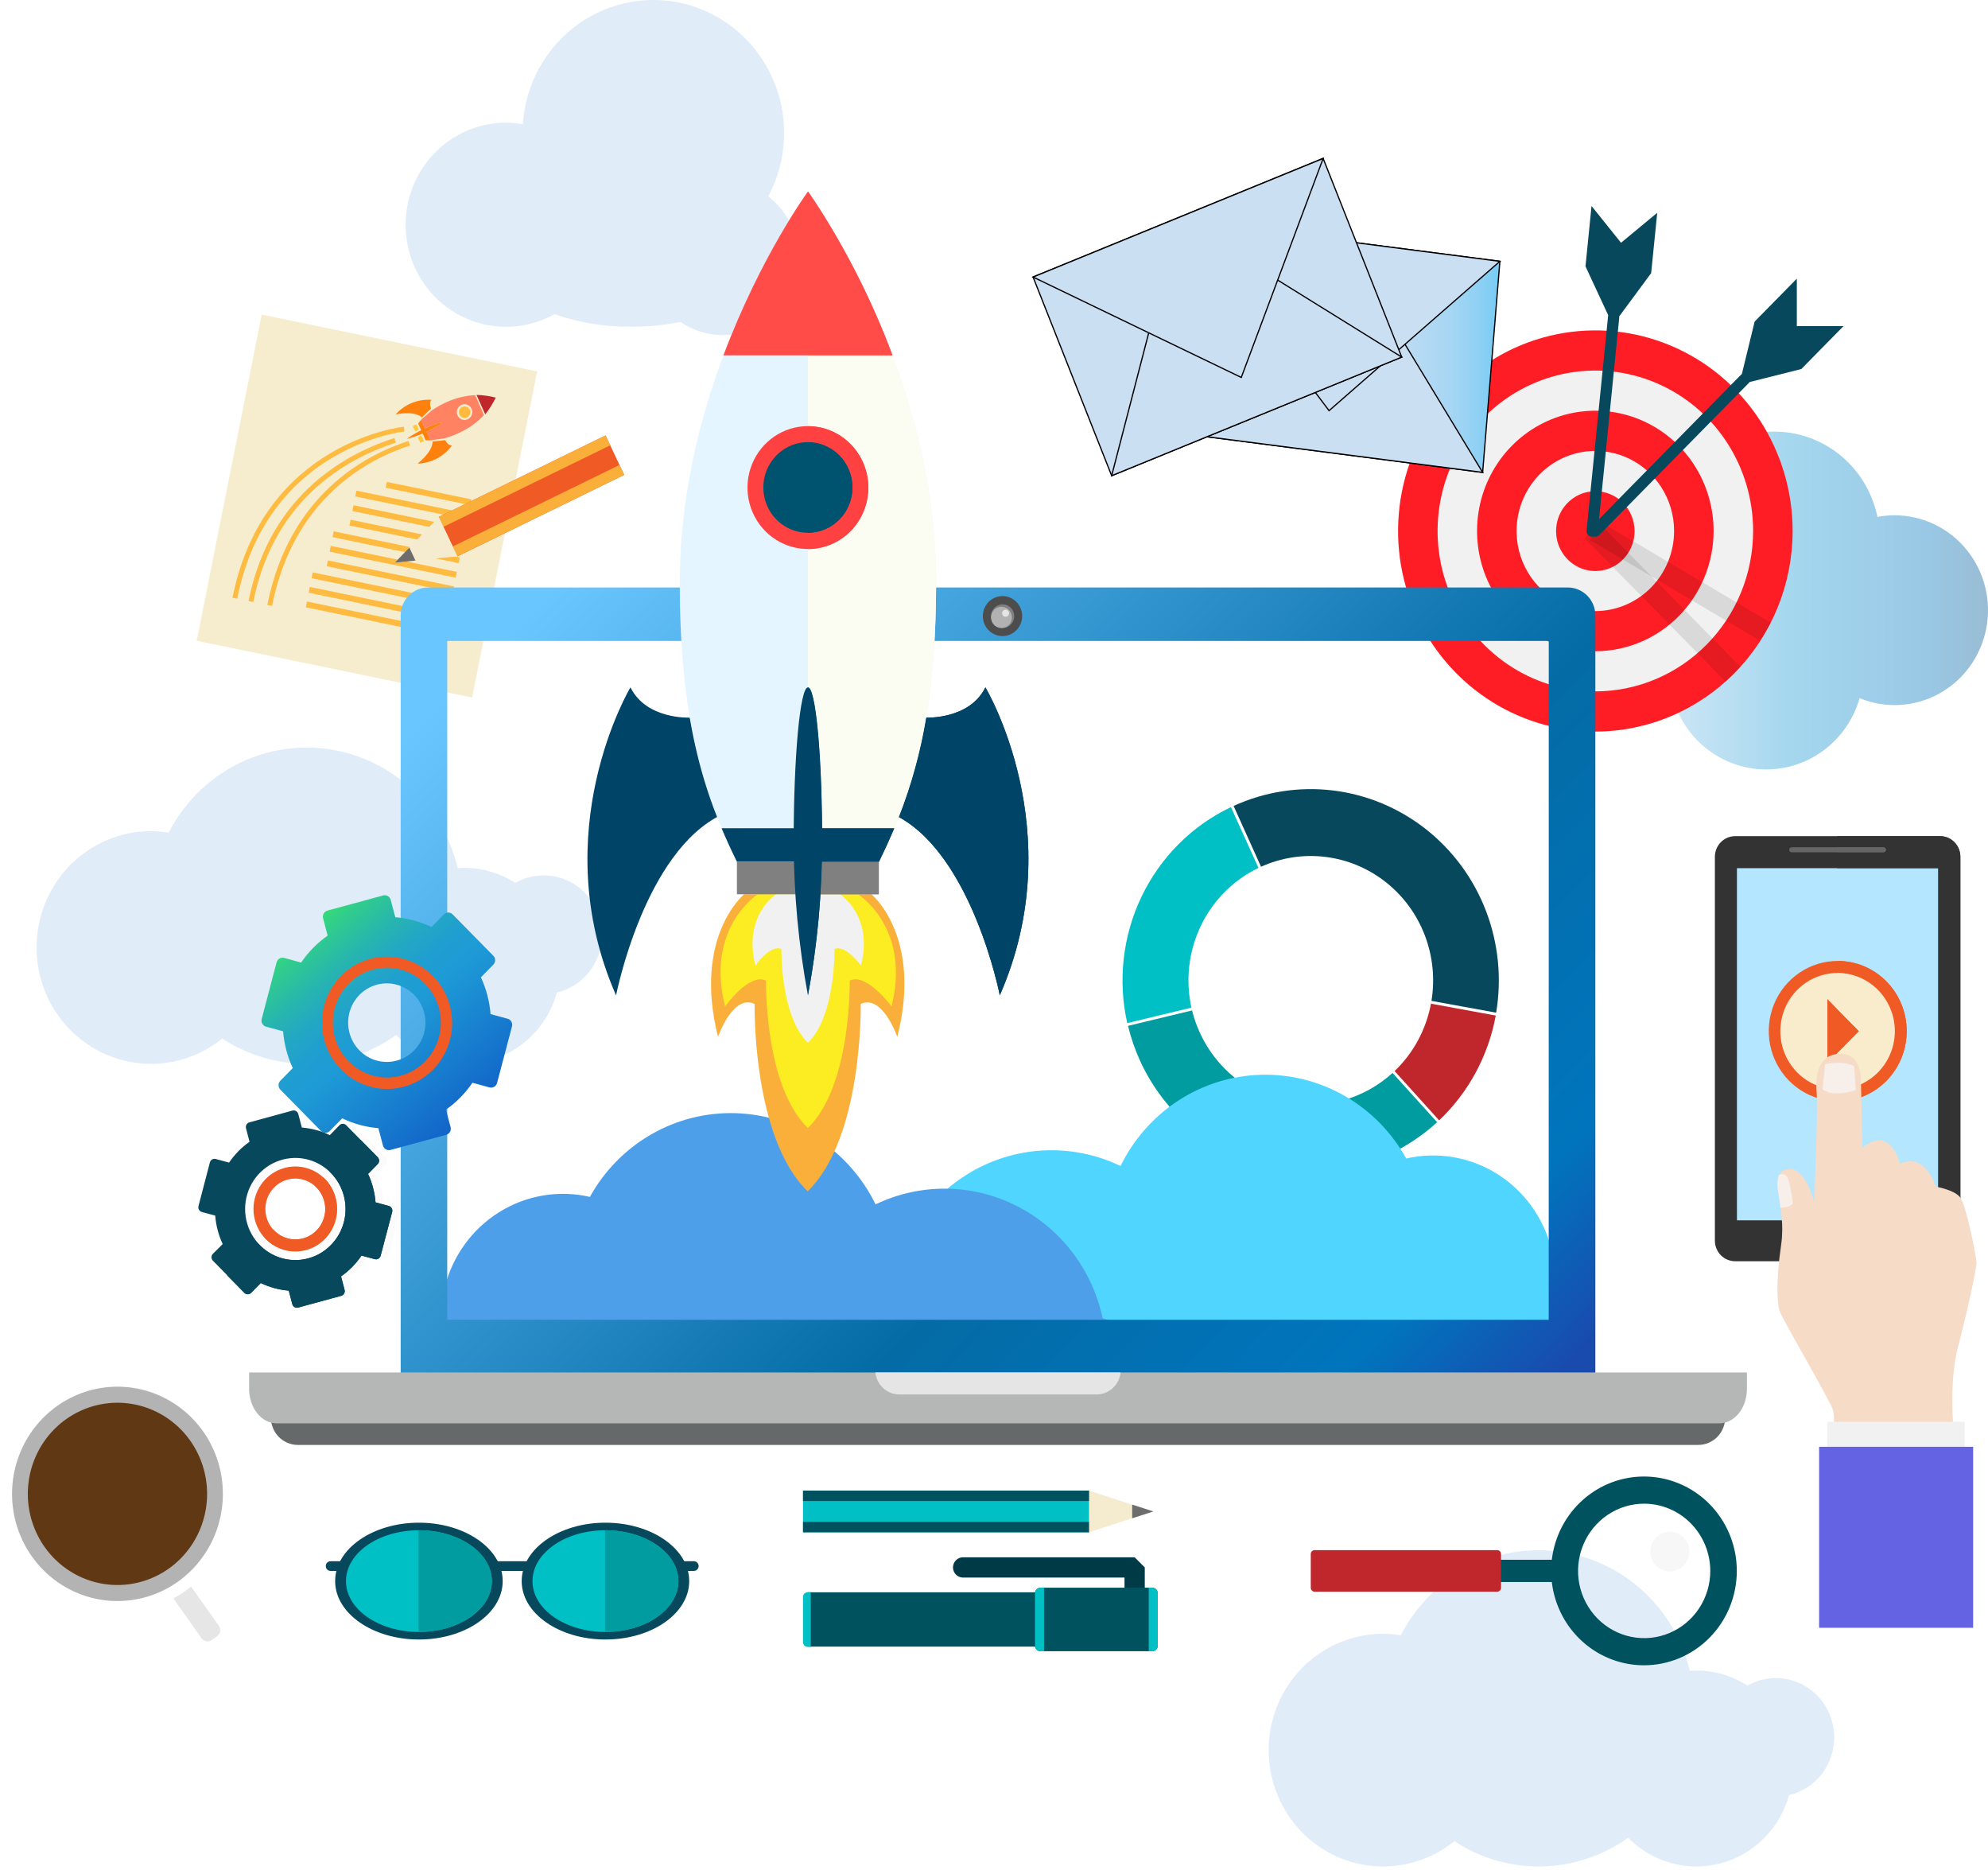 <svg width="404" height="380" viewBox="0 0 404 380" fill="none" xmlns="http://www.w3.org/2000/svg">
<path opacity="0.4" d="M385.032 104.683C383.856 104.688 382.684 104.801 381.529 105.023C380.478 99.88 377.632 95.296 373.517 92.119C369.401 88.942 364.294 87.385 359.138 87.736C353.982 88.088 349.125 90.323 345.463 94.03C341.802 97.737 339.583 102.665 339.216 107.905C336.347 105.969 333.013 104.864 329.573 104.708C326.132 104.552 322.715 105.351 319.688 107.019C316.66 108.687 314.136 111.162 312.387 114.177C310.637 117.192 309.728 120.635 309.757 124.135C309.786 127.636 310.752 131.063 312.551 134.048C314.35 137.033 316.914 139.463 319.969 141.08C323.024 142.696 326.454 143.436 329.891 143.221C333.328 143.007 336.643 141.845 339.48 139.861C340.284 144.312 342.543 148.357 345.89 151.341C349.238 154.324 353.478 156.072 357.924 156.301C362.37 156.53 366.762 155.226 370.389 152.602C374.016 149.977 376.665 146.184 377.907 141.839C380.5 142.908 383.294 143.38 386.088 143.222C388.882 143.064 391.608 142.28 394.068 140.925C396.529 139.57 398.664 137.678 400.321 135.385C401.977 133.092 403.114 130.455 403.65 127.663C404.185 124.871 404.106 121.993 403.418 119.235C402.731 116.478 401.451 113.909 399.671 111.713C397.892 109.518 395.656 107.75 393.125 106.537C390.594 105.323 387.83 104.694 385.032 104.694V104.683Z" fill="url(#paint0_linear)"/>
<path opacity="0.6" d="M122.357 189.907C122.357 187.806 121.817 185.742 120.791 183.919C119.765 182.096 118.288 180.578 116.507 179.514C114.725 178.45 112.701 177.877 110.635 177.853C108.569 177.829 106.533 178.355 104.728 179.377C101.617 177.384 98.014 176.326 94.337 176.326C93.895 176.326 93.464 176.364 93.027 176.391C91.501 170.043 88.108 164.319 83.3 159.982C78.491 155.645 72.497 152.901 66.115 152.116C59.733 151.331 53.267 152.542 47.58 155.588C41.893 158.635 37.254 163.371 34.283 169.165C33.103 168.971 31.91 168.869 30.715 168.858C27 168.853 23.338 169.753 20.036 171.482C16.733 173.212 13.886 175.72 11.733 178.797C9.581 181.874 8.184 185.431 7.661 189.17C7.138 192.908 7.504 196.72 8.728 200.285C9.951 203.851 11.997 207.066 14.695 209.663C17.392 212.259 20.662 214.161 24.231 215.209C27.8 216.257 31.564 216.421 35.208 215.686C38.852 214.952 42.269 213.341 45.175 210.988C50.46 214.461 56.645 216.25 62.938 216.126C69.23 216.002 75.343 213.971 80.492 210.292C82.904 212.75 85.907 214.523 89.202 215.435C92.497 216.347 95.97 216.367 99.275 215.492C102.58 214.618 105.602 212.879 108.041 210.449C110.48 208.019 112.251 204.983 113.178 201.642C115.787 201.027 118.114 199.532 119.781 197.401C121.447 195.271 122.355 192.629 122.357 189.907V189.907Z" fill="url(#paint1_linear)"/>
<path opacity="0.6" d="M372.744 352.98C372.744 350.879 372.205 348.814 371.178 346.99C370.152 345.166 368.674 343.647 366.892 342.583C365.11 341.518 363.085 340.946 361.018 340.923C358.951 340.9 356.914 341.426 355.109 342.45C351.998 340.457 348.396 339.399 344.719 339.398C344.277 339.398 343.845 339.437 343.409 339.464C341.883 333.116 338.489 327.392 333.681 323.055C328.873 318.718 322.878 315.974 316.496 315.189C310.114 314.404 303.649 315.615 297.962 318.661C292.274 321.707 287.636 326.443 284.664 332.238C283.484 332.044 282.292 331.942 281.096 331.931C277.382 331.926 273.72 332.826 270.417 334.555C267.115 336.285 264.268 338.793 262.115 341.87C259.962 344.947 258.566 348.504 258.043 352.243C257.52 355.981 257.885 359.793 259.109 363.358C260.333 366.924 262.379 370.139 265.076 372.736C267.774 375.332 271.044 377.234 274.612 378.282C278.181 379.33 281.945 379.494 285.589 378.759C289.233 378.025 292.651 376.414 295.556 374.061C300.843 377.534 307.029 379.323 313.322 379.199C319.615 379.075 325.728 377.044 330.879 373.365C333.291 375.823 336.294 377.596 339.589 378.508C342.884 379.42 346.357 379.44 349.662 378.565C352.967 377.691 355.989 375.952 358.428 373.522C360.867 371.092 362.638 368.056 363.565 364.715C366.174 364.1 368.501 362.605 370.168 360.474C371.834 358.343 372.742 355.702 372.744 352.98Z" fill="url(#paint2_linear)"/>
<path opacity="0.6" d="M156.111 39.933C158.011 36.385 159.105 32.448 159.311 28.413C159.516 24.378 158.829 20.348 157.3 16.619C155.77 12.89 153.438 9.557 150.473 6.866C147.509 4.175 143.988 2.194 140.171 1.069C136.354 -0.056 132.337 -0.297 128.416 0.365C124.495 1.028 120.77 2.575 117.516 4.894C114.261 7.214 111.56 10.245 109.611 13.767C107.662 17.288 106.514 21.208 106.253 25.24C105.136 25.038 104.004 24.934 102.869 24.927C99.755 24.921 96.682 25.639 93.883 27.027C91.085 28.414 88.636 30.435 86.725 32.933C84.813 35.431 83.49 38.341 82.856 41.44C82.222 44.539 82.294 47.744 83.066 50.81C83.839 53.876 85.292 56.721 87.314 59.128C89.335 61.535 91.872 63.44 94.73 64.696C97.588 65.952 100.691 66.527 103.801 66.376C106.911 66.225 109.945 65.352 112.672 63.825C117.7 65.577 122.986 66.44 128.301 66.378C131.655 66.386 135.002 66.061 138.293 65.408C141.623 67.684 145.696 68.547 149.644 67.814C153.591 67.081 157.1 64.809 159.424 61.484C161.747 58.158 162.7 54.041 162.08 50.011C161.461 45.981 159.316 42.357 156.105 39.911L156.111 39.933Z" fill="url(#paint3_linear)"/>
<path d="M53.185 63.921L39.972 130.178L95.95 141.714L109.164 75.457L53.185 63.921Z" fill="#F6ECCE"/>
<path d="M90.328 89.043C91.438 88.729 92.519 88.32 93.561 87.821C95.354 86.962 96.979 85.779 98.358 84.331L96.552 80.272C94.573 80.383 92.629 80.855 90.813 81.663C89.754 82.142 88.737 82.712 87.773 83.367C87.773 83.367 85.795 85.12 85.757 85.088C85.687 85.17 85.617 85.241 85.547 85.317L86.323 87.054C88.161 86.216 89.67 85.696 89.746 85.876C89.821 86.057 88.452 86.868 86.625 87.734L87.406 89.465H87.714C87.725 89.404 90.328 89.043 90.328 89.043ZM92.974 84.386C92.845 84.099 92.802 83.78 92.852 83.469C92.902 83.157 93.041 82.868 93.253 82.637C93.464 82.406 93.738 82.244 94.04 82.172C94.343 82.099 94.659 82.12 94.95 82.23C95.24 82.341 95.492 82.537 95.673 82.793C95.855 83.049 95.957 83.354 95.968 83.669C95.978 83.984 95.897 84.296 95.733 84.564C95.569 84.832 95.331 85.045 95.049 85.175C94.67 85.348 94.24 85.362 93.852 85.215C93.463 85.067 93.147 84.769 92.974 84.386V84.386Z" fill="#FF8263"/>
<path d="M84.944 86.051C85.035 85.931 85.132 85.816 85.229 85.701C85.132 85.816 85.035 85.931 84.944 86.051Z" fill="#FCFDF2"/>
<path d="M85.234 85.662L85.531 85.323L85.234 85.662Z" fill="#FCFDF2"/>
<path d="M85.65 88.477L84.895 88.827L85.4 89.954L86.156 89.603L85.65 88.477Z" fill="#FFC83E"/>
<path d="M84.624 86.202L83.869 86.552L84.361 87.649L85.116 87.298L84.624 86.202Z" fill="#FFC83E"/>
<path d="M87.611 82.983C87.611 82.983 87.072 81.964 87.676 81.23C86.318 81.134 84.957 81.352 83.694 81.868C82.432 82.383 81.3 83.182 80.384 84.205C80.384 84.205 83.876 83.367 85.617 84.709L85.73 84.802L87.611 82.983Z" fill="#FF810D"/>
<path d="M91.842 90.522C90.92 90.489 90.5 89.426 90.5 89.426L87.902 89.695C87.905 89.744 87.905 89.793 87.902 89.842C87.757 92.034 84.847 94.187 84.847 94.187C86.209 94.154 87.547 93.807 88.759 93.172C89.971 92.537 91.025 91.631 91.842 90.522V90.522Z" fill="#FF810D"/>
<path d="M100.745 80.781C99.467 80.452 98.156 80.268 96.838 80.234L98.606 84.183C99.442 83.135 100.16 81.993 100.745 80.781V80.781Z" fill="#C0272D"/>
<path d="M89.756 85.876C89.681 85.695 88.172 86.215 86.334 87.054L85.558 85.317L85.261 85.657V85.695C85.165 85.81 85.067 85.925 84.976 86.046L85.59 87.41L84.852 87.799C84.085 88.211 83.345 88.674 82.637 89.185C83.481 88.978 84.311 88.714 85.121 88.396C85.369 88.303 85.623 88.199 85.892 88.084L86.501 89.448H86.948H86.501H86.948H87.444L86.663 87.716C88.468 86.867 89.837 86.056 89.756 85.876Z" fill="#FF810D"/>
<path d="M95.475 83.252C95.379 83.04 95.224 82.862 95.029 82.74C94.834 82.618 94.608 82.557 94.379 82.565C94.15 82.574 93.928 82.651 93.742 82.788C93.557 82.924 93.415 83.114 93.335 83.332C93.255 83.55 93.241 83.788 93.293 84.014C93.346 84.241 93.464 84.447 93.632 84.605C93.8 84.764 94.01 84.868 94.237 84.905C94.463 84.942 94.695 84.91 94.903 84.814C95.042 84.75 95.167 84.659 95.271 84.545C95.375 84.432 95.456 84.299 95.509 84.154C95.562 84.009 95.587 83.854 95.581 83.7C95.575 83.545 95.539 83.393 95.475 83.252V83.252Z" fill="#FFBA3F"/>
<path d="M82.136 87.18C82.136 87.18 53.976 90.095 47.724 121.536" stroke="#FFBB40" stroke-width="0.98" stroke-miterlimit="10"/>
<path d="M83.176 90.051C74.553 92.828 59.231 100.811 54.806 122.998" stroke="#FFBB40" stroke-width="0.98" stroke-miterlimit="10"/>
<path d="M80.298 89.459C71.675 92.237 55.41 100.027 50.985 122.21" stroke="#FFBB40" stroke-width="0.98" stroke-miterlimit="10"/>
<path d="M78.621 97.908L78.385 99.09L95.556 102.631L95.792 101.45L78.621 97.908Z" fill="#FFBB40"/>
<path d="M72.423 99.682L72.188 100.863L94.958 105.556L95.194 104.374L72.423 99.682Z" fill="#FFBB40"/>
<path d="M71.838 102.645L71.602 103.827L94.373 108.519L94.608 107.338L71.838 102.645Z" fill="#FFBB40"/>
<path d="M71.248 105.591L71.013 106.773L93.783 111.465L94.019 110.284L71.248 105.591Z" fill="#FFBB40"/>
<path d="M67.813 107.95L67.577 109.131L93.195 114.41L93.43 113.229L67.813 107.95Z" fill="#FFBB40"/>
<path d="M67.224 110.901L66.988 112.082L92.606 117.362L92.841 116.18L67.224 110.901Z" fill="#FFBB40"/>
<path d="M66.638 113.865L66.403 115.046L92.02 120.325L92.256 119.144L66.638 113.865Z" fill="#FFBB40"/>
<path d="M63.551 116.297L63.315 117.478L91.431 123.272L91.667 122.091L63.551 116.297Z" fill="#FFBB40"/>
<path d="M62.962 119.244L62.726 120.425L90.842 126.219L91.077 125.038L62.962 119.244Z" fill="#FFBB40"/>
<path d="M62.381 122.206L62.145 123.388L90.26 129.187L90.496 128.006L62.381 122.206Z" fill="#FFBB40"/>
<g style="mix-blend-mode:multiply">
<path d="M90.128 132.788L97.431 134.295L88.646 140.212L90.128 132.788Z" fill="#F6ECCE"/>
</g>
<path d="M123.063 88.462L89.162 105.024L92.954 113.043L126.854 96.481L123.063 88.462Z" fill="#F05A24"/>
<path d="M123.068 88.462L89.17 105.031L90.118 107.035L124.016 90.467L123.068 88.462Z" fill="#FAAF3B"/>
<path d="M125.91 94.457L92.012 111.026L92.96 113.03L126.858 96.461L125.91 94.457Z" fill="#FAAF3B"/>
<path d="M92.952 113.017L80.244 114.315L89.174 105.035L92.952 113.017Z" fill="#F5ECCF"/>
<path d="M83.187 111.253L80.244 114.315L84.432 113.888L83.187 111.253Z" fill="#6D6D6D"/>
<path d="M221.344 302.836H163.187V311.311H221.344V302.836Z" fill="#00BFC5"/>
<path d="M221.339 309.191H163.187V311.311H221.339V309.191Z" fill="#00525E"/>
<path d="M221.344 302.836H163.187V304.956H221.344V302.836Z" fill="#00525E"/>
<path d="M221.344 302.858L234.376 307.076L221.339 311.294L221.344 302.858Z" fill="#F5ECCF"/>
<path d="M230.081 308.462L234.376 307.076L230.081 305.685V308.462Z" fill="#6D6D6D"/>
<path d="M256.268 176.096C260.371 174.239 264.893 173.547 269.353 174.093C273.813 174.64 278.043 176.404 281.596 179.199C285.148 181.994 287.889 185.715 289.527 189.967C291.165 194.218 291.64 198.842 290.9 203.346L304.045 205.74C305.214 198.794 304.503 191.656 301.988 185.089C299.474 178.522 295.25 172.774 289.769 168.459C284.289 164.144 277.757 161.425 270.873 160.594C263.989 159.762 257.013 160.848 250.69 163.736L256.268 176.096Z" fill="#08485C"/>
<path d="M290.798 203.91C289.819 209.154 287.233 213.949 283.409 217.607L292.463 227.621C298.433 221.951 302.464 214.49 303.969 206.326L290.798 203.91Z" fill="#C0272D"/>
<path d="M242.121 204.721C240.883 199.119 241.558 193.255 244.035 188.095C246.513 182.935 250.644 178.786 255.75 176.331L250.151 163.977C242.237 167.746 235.83 174.155 231.996 182.139C228.162 190.122 227.133 199.199 229.078 207.86L242.121 204.721Z" fill="#00BFC5"/>
<path d="M282.994 217.984C280.092 220.626 276.621 222.539 272.86 223.569C269.098 224.598 265.151 224.716 261.337 223.911C257.523 223.107 253.948 221.404 250.899 218.938C247.851 216.473 245.414 213.314 243.786 209.717C243.141 208.291 242.627 206.807 242.25 205.285L229.234 208.419C229.815 210.815 230.616 213.15 231.627 215.393C234.137 220.938 237.895 225.806 242.599 229.601C247.302 233.396 252.818 236.013 258.7 237.24C264.583 238.467 270.666 238.269 276.46 236.663C282.253 235.056 287.593 232.087 292.048 227.993L282.994 217.984Z" fill="#009CA0"/>
<path d="M324.207 148.632C316.276 148.632 308.524 146.241 301.93 141.762C295.336 137.282 290.198 130.916 287.164 123.467C284.131 116.019 283.338 107.823 284.887 99.917C286.436 92.01 290.257 84.749 295.867 79.05C301.477 73.352 308.623 69.472 316.402 67.903C324.181 66.333 332.243 67.144 339.568 70.233C346.893 73.322 353.153 78.55 357.555 85.255C361.957 91.961 364.304 99.843 364.299 107.905C364.28 118.705 360.049 129.058 352.534 136.692C345.018 144.327 334.832 148.621 324.207 148.632V148.632Z" fill="#FF1D25"/>
<path d="M324.207 140.469C317.864 140.469 311.664 138.557 306.391 134.975C301.118 131.392 297.009 126.3 294.583 120.344C292.157 114.387 291.524 107.832 292.763 101.509C294.002 95.186 297.058 89.379 301.545 84.822C306.032 80.265 311.747 77.163 317.968 75.909C324.189 74.654 330.637 75.304 336.495 77.775C342.353 80.246 347.358 84.427 350.878 89.791C354.398 95.154 356.274 101.458 356.268 107.905C356.251 116.541 352.867 124.818 346.857 130.922C340.847 137.026 332.702 140.459 324.207 140.469V140.469Z" fill="#F1F1F1"/>
<path d="M324.207 132.312C319.451 132.313 314.802 130.88 310.848 128.195C306.894 125.509 303.813 121.692 301.993 117.226C300.174 112.759 299.699 107.845 300.628 103.104C301.557 98.363 303.848 94.009 307.212 90.593C310.576 87.176 314.862 84.85 319.527 83.91C324.191 82.97 329.025 83.457 333.417 85.311C337.809 87.164 341.562 90.3 344.2 94.322C346.838 98.344 348.243 103.071 348.238 107.905C348.224 114.378 345.687 120.58 341.182 125.155C336.678 129.73 330.574 132.303 324.207 132.312V132.312Z" fill="#FF1D25"/>
<path d="M324.207 124.149C321.04 124.15 317.943 123.196 315.31 121.407C312.676 119.619 310.624 117.076 309.412 114.102C308.201 111.127 307.885 107.854 308.504 104.697C309.123 101.539 310.65 98.639 312.891 96.364C315.132 94.089 317.986 92.541 321.093 91.916C324.2 91.291 327.42 91.617 330.344 92.852C333.269 94.088 335.767 96.178 337.523 98.857C339.279 101.537 340.213 104.685 340.208 107.905C340.197 112.213 338.506 116.342 335.507 119.386C332.508 122.43 328.445 124.143 324.207 124.149V124.149Z" fill="#F1F1F1"/>
<path d="M332.178 107.905C332.178 109.509 331.71 111.077 330.833 112.41C329.956 113.744 328.71 114.783 327.253 115.396C325.795 116.01 324.191 116.17 322.643 115.857C321.096 115.544 319.675 114.771 318.559 113.636C317.444 112.502 316.685 111.057 316.378 109.483C316.07 107.91 316.229 106.28 316.834 104.798C317.438 103.317 318.461 102.051 319.774 101.161C321.086 100.27 322.629 99.796 324.207 99.797C326.321 99.798 328.349 100.653 329.843 102.174C331.338 103.694 332.178 105.755 332.178 107.905V107.905Z" fill="#FF1D25"/>
<path opacity="0.1" d="M323.555 107.878L352.21 137.007" stroke="black" stroke-width="4.26" stroke-miterlimit="10"/>
<path opacity="0.1" d="M324.207 107.878L358.839 128.384" stroke="black" stroke-width="4.26" stroke-miterlimit="10"/>
<path d="M324.206 109.045C323.98 109.043 323.759 108.973 323.571 108.845C323.383 108.716 323.237 108.534 323.15 108.321C323.063 108.109 323.04 107.875 323.083 107.649C323.126 107.423 323.234 107.215 323.393 107.05L353.778 76.163C353.998 75.976 354.279 75.88 354.565 75.893C354.851 75.906 355.123 76.028 355.325 76.234C355.528 76.44 355.647 76.715 355.66 77.006C355.673 77.297 355.579 77.582 355.395 77.806L325.01 108.694C324.905 108.804 324.78 108.891 324.643 108.951C324.505 109.011 324.356 109.043 324.206 109.045V109.045Z" fill="#08485C"/>
<path d="M353.779 76.82L356.576 65.332L365.15 56.616V66.258H374.636L366.061 74.974L354.759 77.817L353.779 76.82Z" fill="#08485C"/>
<path d="M323.554 109.044H323.447C323.297 109.029 323.151 108.983 323.018 108.91C322.886 108.837 322.768 108.738 322.673 108.619C322.578 108.5 322.507 108.363 322.464 108.216C322.421 108.069 322.407 107.915 322.423 107.763L326.783 64.307C326.83 64.014 326.986 63.751 327.218 63.57C327.45 63.39 327.741 63.306 328.031 63.336C328.322 63.366 328.59 63.508 328.782 63.732C328.974 63.956 329.074 64.246 329.062 64.543L324.702 108.004C324.673 108.291 324.539 108.557 324.326 108.75C324.114 108.942 323.839 109.047 323.554 109.044Z" fill="#08485C"/>
<path d="M327.176 64.812L322.202 54.112L323.43 41.846L329.423 49.324L336.78 43.232L335.546 55.493L328.556 64.954L327.176 64.812Z" fill="#08485C"/>
<path d="M317.61 254.762C316.855 254.422 316.085 254.121 315.298 253.858C313.73 247.465 309.762 241.951 304.244 238.496C298.726 235.041 292.096 233.92 285.775 235.373C282.847 230.081 278.556 225.7 273.362 222.702C268.168 219.704 262.269 218.202 256.298 218.359C250.327 218.515 244.511 220.323 239.476 223.588C234.44 226.853 230.376 231.453 227.72 236.891C223.244 234.742 218.349 233.649 213.4 233.692C208.45 233.735 203.574 234.914 199.135 237.14C194.697 239.367 190.81 242.583 187.765 246.55C184.719 250.516 182.595 255.131 181.549 260.048C174.649 261.966 168.552 266.118 164.184 271.876H317.61V254.762Z" fill="url(#paint4_linear)"/>
<path d="M88.021 271.876H233.045C230.275 270.08 227.253 268.72 224.082 267.844C223.036 262.929 220.911 258.318 217.867 254.354C214.824 250.389 210.939 247.174 206.503 244.948C202.067 242.722 197.194 241.543 192.247 241.498C187.3 241.452 182.407 242.542 177.933 244.687C175.277 239.248 171.212 234.649 166.177 231.384C161.142 228.119 155.326 226.311 149.355 226.154C143.384 225.998 137.484 227.5 132.291 230.498C127.097 233.496 122.805 237.877 119.878 243.169C113.557 241.716 106.928 242.836 101.41 246.29C95.892 249.744 91.924 255.257 90.355 261.648C89.568 261.917 88.797 262.196 88.048 262.558L88.021 271.876Z" fill="#4E9FEA"/>
<path d="M318.596 119.355H87.024C85.539 119.355 84.115 119.955 83.064 121.023C82.014 122.09 81.424 123.538 81.424 125.048V278.993H324.207V125.048C324.207 124.299 324.062 123.558 323.779 122.867C323.497 122.175 323.084 121.547 322.563 121.019C322.042 120.49 321.423 120.071 320.743 119.786C320.062 119.5 319.333 119.354 318.596 119.355ZM314.727 268.14H90.888V130.214H314.738L314.727 268.14Z" fill="url(#paint5_linear)"/>
<path d="M55.054 285.277V287.967C55.045 289.441 55.613 290.858 56.631 291.907C57.65 292.955 59.037 293.55 60.486 293.56H345.155C346.606 293.55 347.993 292.956 349.012 291.907C350.032 290.858 350.601 289.441 350.593 287.967V285.277H55.054Z" fill="#666969"/>
<path d="M50.624 278.834V282.193C50.624 286.027 53.13 289.178 56.223 289.178H349.408C352.501 289.178 355.007 286.049 355.007 282.193V278.834H50.624Z" fill="#B5B7B7"/>
<path d="M177.9 278.834C178.021 280.057 178.584 281.191 179.48 282.017C180.376 282.843 181.541 283.301 182.751 283.305H222.869C224.078 283.3 225.243 282.841 226.138 282.015C227.034 281.19 227.597 280.057 227.72 278.834H177.9Z" fill="#E5E5E5"/>
<path d="M207.725 125.162C207.726 125.967 207.492 126.753 207.054 127.422C206.615 128.092 205.991 128.613 205.26 128.922C204.53 129.23 203.725 129.312 202.949 129.156C202.173 128.999 201.46 128.613 200.9 128.044C200.341 127.476 199.959 126.752 199.804 125.963C199.65 125.174 199.729 124.357 200.031 123.614C200.334 122.87 200.846 122.235 201.504 121.788C202.162 121.341 202.935 121.103 203.726 121.103C204.786 121.103 205.802 121.53 206.552 122.292C207.302 123.053 207.724 124.085 207.725 125.162V125.162Z" fill="#4D4D4D"/>
<path d="M201.393 125.19C201.393 124.715 201.531 124.251 201.791 123.856C202.05 123.462 202.419 123.154 202.85 122.973C203.281 122.791 203.756 122.743 204.214 122.836C204.672 122.929 205.092 123.157 205.423 123.493C205.753 123.828 205.978 124.256 206.069 124.721C206.16 125.187 206.113 125.669 205.934 126.108C205.756 126.546 205.453 126.921 205.065 127.185C204.677 127.448 204.22 127.589 203.753 127.589C203.127 127.589 202.527 127.336 202.084 126.886C201.642 126.436 201.393 125.826 201.393 125.19V125.19Z" fill="#808080"/>
<path d="M201.393 125.436C201.393 125.009 201.517 124.592 201.751 124.237C201.984 123.882 202.316 123.606 202.704 123.442C203.092 123.279 203.519 123.236 203.931 123.319C204.342 123.403 204.721 123.608 205.018 123.91C205.315 124.212 205.517 124.597 205.599 125.015C205.681 125.434 205.639 125.868 205.478 126.262C205.317 126.657 205.045 126.994 204.696 127.231C204.347 127.468 203.936 127.595 203.516 127.595C202.953 127.595 202.413 127.367 202.015 126.963C201.617 126.558 201.393 126.009 201.393 125.436V125.436Z" fill="#B2B2B2"/>
<path d="M205.063 124.582C205.063 124.725 205.021 124.864 204.943 124.983C204.865 125.102 204.754 125.195 204.624 125.25C204.494 125.304 204.351 125.319 204.213 125.291C204.075 125.263 203.948 125.194 203.848 125.093C203.749 124.992 203.681 124.863 203.654 124.723C203.626 124.582 203.64 124.437 203.694 124.305C203.748 124.173 203.839 124.06 203.956 123.98C204.073 123.901 204.211 123.858 204.351 123.858C204.54 123.858 204.721 123.935 204.855 124.07C204.988 124.206 205.063 124.39 205.063 124.582V124.582Z" fill="#E5E5E5"/>
<path d="M177.097 181.679H151.228C151.228 181.679 140.783 190.252 145.914 210.654C145.914 210.654 148.927 201.889 153.351 203.965C153.351 203.965 152.813 231.056 164.13 242.03C175.448 231.073 174.909 203.965 174.909 203.965C179.334 201.911 182.347 210.654 182.347 210.654C187.547 190.252 177.097 181.679 177.097 181.679Z" fill="#FAAF3B"/>
<path d="M174.343 181.679H154.004C154.004 181.679 143.311 188.439 147.353 204.48C147.353 204.48 152.204 197.599 155.674 199.221C155.674 199.221 155.254 220.538 164.173 229.172C173.093 220.538 172.673 199.221 172.673 199.221C176.154 197.577 181.172 204.48 181.172 204.48C185.214 188.439 174.343 181.679 174.343 181.679Z" fill="#FBED21"/>
<path d="M170.668 181.679H157.733C157.733 181.679 150.942 185.968 153.513 196.164C153.513 196.164 156.585 191.781 158.8 192.822C158.8 192.822 158.531 206.365 164.189 211.854C169.854 206.376 169.579 192.822 169.579 192.822C171.789 191.797 174.968 196.164 174.968 196.164C177.571 185.968 170.668 181.679 170.668 181.679Z" fill="#F1F1F1"/>
<path d="M178.59 175.077H149.757V181.684H178.59V175.077Z" fill="#808080"/>
<path d="M140.169 145.795C140.169 145.795 131.352 146.216 128.123 139.648C128.123 139.648 110.576 168.903 125.197 202.229C125.197 202.229 130.894 172.973 146.755 165.462L140.169 145.795Z" fill="#004568"/>
<path d="M188.205 145.795C188.205 145.795 197.022 146.216 200.25 139.648C200.25 139.648 217.798 168.903 203.176 202.229C203.176 202.229 197.48 172.973 181.619 165.462L188.205 145.795Z" fill="#004568"/>
<path d="M178.617 175.077C185.623 160.833 190.231 145.838 190.231 118.276C190.231 74.448 164.19 38.915 164.19 38.915C164.19 38.915 138.143 74.448 138.143 118.276C138.143 145.838 142.756 160.85 149.757 175.077H178.617Z" fill="#E5F5FF"/>
<path d="M146.642 168.268C147.617 170.585 148.657 172.842 149.757 175.077H178.617C179.695 172.842 180.773 170.585 181.732 168.268H146.642Z" fill="#004568"/>
<path d="M181.355 72.197C173.81 52.058 164.189 38.915 164.189 38.915C164.189 38.915 154.569 52.063 147.019 72.197H181.355Z" fill="#FF4C48"/>
<path d="M161.29 170.935C161.3 181.435 162.271 191.911 164.189 202.229C166.104 191.911 167.073 181.435 167.084 170.935C167.084 153.656 165.785 139.648 164.189 139.648C162.594 139.648 161.29 153.656 161.29 170.935Z" fill="#004568"/>
<path d="M176.467 99.052C176.468 101.522 175.748 103.936 174.399 105.991C173.05 108.045 171.132 109.646 168.887 110.591C166.643 111.537 164.173 111.785 161.789 111.303C159.406 110.822 157.217 109.632 155.499 107.886C153.781 106.14 152.611 103.914 152.138 101.492C151.664 99.069 151.908 96.558 152.838 94.277C153.768 91.995 155.343 90.045 157.364 88.674C159.385 87.302 161.76 86.571 164.19 86.572C167.446 86.572 170.569 87.887 172.871 90.227C175.173 92.568 176.467 95.742 176.467 99.052V99.052Z" fill="#FF4241"/>
<path d="M173.244 99.052C173.241 100.873 172.706 102.652 171.709 104.164C170.711 105.677 169.295 106.854 167.639 107.549C165.983 108.243 164.161 108.423 162.405 108.065C160.648 107.708 159.036 106.829 157.771 105.54C156.505 104.25 155.645 102.609 155.297 100.823C154.949 99.036 155.13 97.185 155.817 95.503C156.504 93.822 157.666 92.385 159.157 91.374C160.647 90.364 162.398 89.825 164.19 89.826C165.38 89.827 166.559 90.066 167.659 90.53C168.758 90.994 169.757 91.674 170.598 92.531C171.439 93.388 172.105 94.405 172.559 95.524C173.013 96.642 173.246 97.841 173.244 99.052V99.052Z" fill="#00536E"/>
<g style="mix-blend-mode:multiply">
<g style="mix-blend-mode:multiply">
<path d="M166.728 181.679H178.584V175.078H167.024C166.97 177.362 166.868 179.575 166.728 181.679Z" fill="#808080"/>
</g>
<g style="mix-blend-mode:multiply">
<path d="M200.25 139.648C197.016 146.222 188.204 145.795 188.204 145.795C187.065 152.704 185.202 159.47 182.648 165.977C197.738 174.228 203.176 202.207 203.176 202.207C217.814 168.903 200.25 139.648 200.25 139.648Z" fill="#004568"/>
</g>
<g style="mix-blend-mode:multiply">
<path d="M164.459 39.26L164.594 39.452L164.459 39.26Z" fill="#FCFDF2"/>
</g>
<g style="mix-blend-mode:multiply">
<path d="M164.227 38.969C164.243 38.996 164.261 39.022 164.281 39.045C164.26 39.022 164.242 38.997 164.227 38.969Z" fill="#FCFDF2"/>
</g>
<g style="mix-blend-mode:multiply">
<path d="M190.231 118.276C190.231 79.379 169.751 47.056 165.127 40.263C171.719 50.242 177.164 60.956 181.355 72.197H164.189V86.572C167.445 86.572 170.568 87.887 172.87 90.228C175.173 92.568 176.466 95.742 176.466 99.052C176.466 102.362 175.173 105.536 172.87 107.877C170.568 110.217 167.445 111.532 164.189 111.532V139.648C165.704 139.648 166.949 152.248 167.073 168.268H181.732C182.044 167.517 182.346 166.761 182.648 165.999C185.203 159.489 187.065 152.719 188.205 145.806C189.509 138.103 190.231 129.173 190.231 118.276Z" fill="#FCFDF2"/>
</g>
<g style="mix-blend-mode:multiply">
<path d="M180.153 171.845C179.651 172.941 179.145 174.003 178.617 175.077C179.145 174.003 179.651 172.93 180.153 171.845Z" fill="#FCFDF2"/>
</g>
<g style="mix-blend-mode:multiply">
<path d="M164.669 39.6C164.798 39.786 164.949 39.999 165.122 40.257L164.669 39.6Z" fill="#FCFDF2"/>
</g>
<g style="mix-blend-mode:multiply">
<path d="M181.705 168.278C181.236 169.374 180.751 170.47 180.255 171.566C180.773 170.486 181.258 169.391 181.705 168.278Z" fill="#FCFDF2"/>
</g>
<g style="mix-blend-mode:multiply">
<path d="M165.127 40.262C164.955 40.005 164.804 39.791 164.674 39.605L164.572 39.457L164.459 39.26C164.399 39.172 164.351 39.101 164.308 39.046C164.288 39.022 164.27 38.997 164.254 38.969L164.216 38.915V72.197H181.381C177.182 60.955 171.728 50.24 165.127 40.262V40.262Z" fill="#FF4C48"/>
</g>
<g style="mix-blend-mode:multiply">
<path d="M164.189 139.648V202.229C165.466 195.441 166.314 188.577 166.728 181.679C166.868 179.575 166.97 177.362 167.024 175.077H178.617C179.156 173.982 179.652 172.93 180.153 171.845C180.196 171.757 180.234 171.67 180.277 171.577C180.773 170.481 181.258 169.385 181.726 168.289H167.067C166.949 152.237 165.704 139.648 164.189 139.648Z" fill="#004568"/>
</g>
<g style="mix-blend-mode:multiply">
<path d="M176.466 99.052C176.466 95.742 175.173 92.568 172.87 90.228C170.568 87.887 167.445 86.572 164.189 86.572V89.859C166.592 89.859 168.896 90.83 170.595 92.557C172.294 94.284 173.249 96.626 173.249 99.069C173.249 101.511 172.294 103.854 170.595 105.581C168.896 107.308 166.592 108.278 164.189 108.278V111.565C165.804 111.565 167.403 111.241 168.895 110.612C170.387 109.983 171.741 109.061 172.882 107.898C174.022 106.736 174.926 105.356 175.541 103.838C176.156 102.32 176.471 100.694 176.466 99.052V99.052Z" fill="#FF4241"/>
</g>
<g style="mix-blend-mode:multiply">
<path d="M173.243 99.052C173.246 97.842 173.013 96.643 172.559 95.524C172.105 94.405 171.439 93.388 170.598 92.532C169.757 91.675 168.758 90.995 167.658 90.531C166.559 90.067 165.38 89.827 164.189 89.826V108.245C166.588 108.244 168.889 107.275 170.586 105.552C172.284 103.828 173.239 101.491 173.243 99.052V99.052Z" fill="#00536E"/>
</g>
</g>
<path d="M352.62 256.241C352.078 256.242 351.542 256.134 351.042 255.924C350.542 255.714 350.088 255.406 349.705 255.017C349.322 254.628 349.018 254.167 348.811 253.658C348.603 253.15 348.497 252.605 348.497 252.055V174.064C348.498 172.953 348.933 171.888 349.706 171.104C350.479 170.319 351.527 169.878 352.62 169.878H394.258C395.351 169.878 396.399 170.319 397.172 171.104C397.945 171.888 398.38 172.953 398.381 174.064V252.055C398.381 252.605 398.274 253.15 398.067 253.658C397.86 254.167 397.556 254.628 397.173 255.017C396.79 255.406 396.336 255.714 395.836 255.924C395.335 256.134 394.799 256.242 394.258 256.241H352.62Z" fill="#333333"/>
<path d="M393.897 176.386H352.981V247.93H393.897V176.386Z" fill="#B4E6FF"/>
<path d="M383.269 172.65C383.269 172.784 383.217 172.913 383.124 173.008C383.032 173.103 382.906 173.158 382.774 173.159H364.099C363.966 173.159 363.839 173.105 363.745 173.01C363.651 172.914 363.598 172.785 363.598 172.65V172.65C363.598 172.515 363.651 172.385 363.745 172.289C363.839 172.194 363.966 172.14 364.099 172.14H382.779C382.844 172.14 382.909 172.153 382.97 172.179C383.03 172.205 383.085 172.242 383.131 172.29C383.178 172.337 383.214 172.393 383.239 172.455C383.263 172.517 383.275 172.583 383.275 172.65H383.269Z" fill="#666666"/>
<path d="M375.185 252.23C375.186 252.583 375.084 252.928 374.892 253.221C374.701 253.515 374.427 253.744 374.107 253.879C373.788 254.015 373.435 254.051 373.095 253.983C372.755 253.915 372.442 253.746 372.197 253.497C371.951 253.248 371.784 252.931 371.716 252.585C371.648 252.24 371.682 251.882 371.815 251.556C371.947 251.23 372.172 250.952 372.46 250.756C372.748 250.56 373.087 250.455 373.433 250.455C373.897 250.455 374.342 250.642 374.67 250.975C374.998 251.308 375.184 251.759 375.185 252.23V252.23Z" fill="#666666"/>
<path d="M387.473 209.504C387.468 212.32 386.642 215.071 385.099 217.41C383.556 219.749 381.366 221.57 378.805 222.644C376.244 223.718 373.427 223.996 370.711 223.443C367.994 222.891 365.5 221.532 363.543 219.539C361.586 217.546 360.254 215.008 359.716 212.245C359.177 209.483 359.456 206.62 360.518 204.019C361.579 201.418 363.375 199.195 365.679 197.631C367.983 196.067 370.691 195.232 373.461 195.232C375.303 195.232 377.128 195.602 378.83 196.319C380.531 197.037 382.077 198.088 383.379 199.414C384.68 200.74 385.712 202.313 386.415 204.044C387.117 205.776 387.477 207.631 387.473 209.504Z" fill="#F05A24"/>
<path d="M373.439 197.676C371.138 197.675 368.887 198.367 366.973 199.666C365.059 200.965 363.567 202.812 362.685 204.974C361.804 207.135 361.573 209.513 362.021 211.808C362.469 214.103 363.577 216.211 365.204 217.866C366.831 219.52 368.904 220.647 371.162 221.104C373.419 221.561 375.759 221.327 377.885 220.432C380.012 219.537 381.829 218.021 383.108 216.076C384.387 214.13 385.069 211.843 385.069 209.504C385.069 206.368 383.844 203.36 381.663 201.142C379.482 198.924 376.524 197.677 373.439 197.676ZM371.359 216.04V202.968L377.788 209.504L371.359 216.04Z" fill="#F9ECCD"/>
<g style="mix-blend-mode:multiply">
<g style="mix-blend-mode:multiply">
<path d="M394.259 169.878H373.353V172.141H382.779C382.912 172.141 383.04 172.194 383.134 172.29C383.228 172.385 383.281 172.515 383.281 172.65C383.281 172.785 383.228 172.915 383.134 173.01C383.04 173.106 382.912 173.16 382.779 173.16H373.353V176.386H393.898V247.93H373.353V250.461H373.439C373.677 250.448 373.915 250.484 374.139 250.567C374.363 250.65 374.567 250.779 374.74 250.945C374.913 251.112 375.051 251.312 375.145 251.535C375.24 251.757 375.288 251.997 375.288 252.239C375.288 252.481 375.24 252.721 375.145 252.943C375.051 253.165 374.913 253.366 374.74 253.532C374.567 253.699 374.363 253.828 374.139 253.911C373.915 253.994 373.677 254.03 373.439 254.017H373.353V256.252H394.259C394.8 256.253 395.336 256.145 395.836 255.935C396.336 255.725 396.791 255.417 397.174 255.028C397.557 254.639 397.86 254.178 398.068 253.669C398.275 253.161 398.382 252.616 398.382 252.066V174.064C398.38 172.953 397.945 171.888 397.172 171.104C396.399 170.319 395.351 169.878 394.259 169.878V169.878Z" fill="#333333"/>
</g>
<g style="mix-blend-mode:multiply">
<path d="M383.27 172.65C383.27 172.584 383.258 172.517 383.233 172.456C383.209 172.394 383.172 172.338 383.126 172.29C383.08 172.243 383.025 172.205 382.965 172.18C382.904 172.154 382.839 172.141 382.774 172.141H373.353V173.16H382.779C382.91 173.157 383.035 173.102 383.127 173.007C383.218 172.911 383.27 172.783 383.27 172.65V172.65Z" fill="#666666"/>
</g>
<g style="mix-blend-mode:multiply">
<path d="M375.186 252.231C375.184 251.76 374.999 251.308 374.671 250.976C374.342 250.643 373.898 250.456 373.434 250.456H373.348V254.001H373.434C373.897 254.001 374.341 253.815 374.669 253.483C374.997 253.152 375.183 252.702 375.186 252.231Z" fill="#666666"/>
</g>
<g style="mix-blend-mode:multiply">
<path d="M373.353 204.99V214.013L377.789 209.504L373.353 204.99Z" fill="#F05A24"/>
</g>
<g style="mix-blend-mode:multiply">
<path d="M387.473 209.504C387.477 207.632 387.117 205.776 386.414 204.045C385.712 202.314 384.68 200.74 383.379 199.415C382.077 198.089 380.531 197.037 378.829 196.32C377.127 195.602 375.303 195.233 373.461 195.233H373.375V197.676H373.461C376.503 197.743 379.398 199.018 381.526 201.228C383.654 203.439 384.846 206.409 384.846 209.502C384.846 212.595 383.654 215.564 381.526 217.775C379.398 219.985 376.503 221.26 373.461 221.327H373.375V223.77H373.461C375.303 223.77 377.127 223.401 378.828 222.684C380.53 221.967 382.075 220.916 383.377 219.591C384.678 218.266 385.71 216.693 386.413 214.962C387.116 213.231 387.476 211.377 387.473 209.504V209.504Z" fill="#F05A24"/>
</g>
<g style="mix-blend-mode:multiply">
<path d="M385.07 209.504C385.07 206.368 383.844 203.361 381.663 201.143C379.483 198.925 376.524 197.678 373.439 197.676H373.353V204.99L377.789 209.504L373.353 214.013V221.311H373.439C376.521 221.311 379.477 220.067 381.657 217.854C383.838 215.64 385.065 212.637 385.07 209.504V209.504Z" fill="#F9ECCD"/>
</g>
</g>
<path d="M368.686 244.281C368.686 244.281 366.929 236.611 362.984 237.603C359.039 238.594 363.135 244.796 361.971 252.833C360.806 260.87 361.227 264.853 361.604 266.255C361.981 267.658 371.758 284.263 372.464 286.383C372.96 287.884 372.518 290.832 372.518 290.832C372.518 290.832 393.116 293.615 397.002 290.426C397.002 290.426 396.048 280.713 397.88 273.728C399.713 266.743 401.744 257.649 401.653 256.35C401.561 255.052 399.567 244.725 398.295 243.202C397.023 241.679 393.337 241.082 393.337 241.082C393.337 241.082 391.37 233.96 386.072 236.436C386.072 236.436 384.417 228.519 378.462 233.149L378.177 219.666C378.177 219.666 378.489 213.974 373.951 214.089C369.413 214.204 368.907 218.499 369.176 221.918C369.446 225.336 368.718 243.454 368.686 244.281Z" fill="#F6DBC7"/>
<path d="M361.48 238.775C361.611 238.676 361.762 238.606 361.922 238.57C362.082 238.534 362.248 238.532 362.408 238.565C362.569 238.598 362.721 238.665 362.854 238.762C362.987 238.859 363.1 238.983 363.183 239.126C363.851 240.222 364.347 244.446 364.347 244.446C364.347 244.446 364.158 245.262 361.852 245.404C361.852 245.404 361.431 242.665 361.356 242.04C361.128 240.959 361.171 239.836 361.48 238.775Z" fill="#F6EFEA"/>
<path d="M370.874 216.264C370.874 216.264 374.016 215.284 376.802 216.599L377.131 221.464C377.131 221.464 372.766 223.107 370.373 221.327L370.874 216.264Z" fill="#F6EFEA"/>
<path d="M399.265 288.854H371.386V293.938H399.265V288.854Z" fill="#F1F1F1"/>
<path d="M400.979 293.938H369.677V330.716H400.979V293.938Z" fill="#6363E3"/>
<path d="M101.015 220.017L104.044 208.54C104.129 208.212 104.084 207.863 103.917 207.57C103.751 207.276 103.476 207.062 103.154 206.973L99.689 206.031C99.485 203.44 98.82 200.908 97.727 198.558L100.255 195.983C100.372 195.864 100.465 195.724 100.528 195.568C100.591 195.413 100.624 195.247 100.624 195.079C100.624 194.911 100.591 194.745 100.528 194.59C100.465 194.435 100.372 194.294 100.255 194.175L91.987 185.771C91.751 185.532 91.431 185.398 91.098 185.398C90.765 185.398 90.445 185.532 90.209 185.771L87.681 188.341C85.369 187.23 82.879 186.555 80.33 186.346L79.403 182.829C79.361 182.667 79.287 182.515 79.186 182.381C79.086 182.248 78.96 182.136 78.817 182.052C78.674 181.968 78.516 181.913 78.352 181.892C78.188 181.87 78.021 181.881 77.862 181.925L66.544 184.999C66.222 185.087 65.948 185.302 65.781 185.596C65.615 185.889 65.569 186.238 65.655 186.566L66.582 190.083C64.472 191.56 62.645 193.416 61.192 195.561L57.748 194.608C57.426 194.521 57.083 194.567 56.794 194.736C56.505 194.906 56.294 195.185 56.207 195.512L53.184 207.017C53.14 207.179 53.128 207.348 53.148 207.514C53.169 207.681 53.222 207.842 53.304 207.988C53.386 208.133 53.496 208.261 53.627 208.363C53.758 208.466 53.908 208.54 54.068 208.584L57.533 209.526C57.738 212.117 58.403 214.648 59.495 216.999L56.967 219.568C56.732 219.808 56.6 220.133 56.6 220.472C56.6 220.811 56.732 221.136 56.967 221.376L65.234 229.78C65.351 229.9 65.489 229.994 65.642 230.059C65.794 230.124 65.958 230.157 66.124 230.157C66.289 230.157 66.453 230.124 66.606 230.059C66.758 229.994 66.897 229.9 67.013 229.78L69.546 227.211C71.856 228.321 74.345 228.996 76.892 229.205L77.824 232.727C77.91 233.054 78.12 233.333 78.408 233.502C78.696 233.672 79.038 233.718 79.36 233.631L90.678 230.552C90.838 230.51 90.988 230.435 91.12 230.333C91.251 230.231 91.362 230.104 91.445 229.958C91.527 229.812 91.581 229.651 91.602 229.484C91.623 229.317 91.611 229.148 91.567 228.986L90.624 225.446C91.674 224.711 92.657 223.88 93.561 222.965C94.463 222.047 95.28 221.048 96.003 219.979L99.463 220.921C99.623 220.968 99.791 220.981 99.956 220.96C100.122 220.94 100.281 220.886 100.426 220.801C100.57 220.717 100.697 220.604 100.798 220.47C100.899 220.335 100.973 220.181 101.015 220.017V220.017ZM84.157 213.41C83.059 214.527 81.659 215.288 80.136 215.596C78.613 215.904 77.034 215.746 75.599 215.142C74.164 214.538 72.937 213.515 72.074 212.202C71.211 210.89 70.75 209.346 70.75 207.767C70.75 206.188 71.211 204.645 72.074 203.332C72.937 202.02 74.164 200.996 75.599 200.392C77.034 199.788 78.613 199.631 80.136 199.939C81.659 200.247 83.059 201.008 84.157 202.124C84.886 202.865 85.465 203.745 85.859 204.713C86.254 205.681 86.457 206.719 86.457 207.767C86.457 208.815 86.254 209.853 85.859 210.822C85.465 211.79 84.886 212.669 84.157 213.41V213.41Z" fill="url(#paint6_linear)"/>
<path d="M70.856 215.657C69.32 214.096 68.275 212.107 67.852 209.943C67.428 207.778 67.646 205.534 68.477 203.495C69.308 201.456 70.715 199.713 72.52 198.487C74.326 197.261 76.448 196.607 78.619 196.607C80.79 196.607 82.913 197.261 84.718 198.487C86.523 199.713 87.93 201.456 88.761 203.495C89.593 205.534 89.81 207.778 89.387 209.943C88.963 212.107 87.918 214.096 86.383 215.657C84.322 217.746 81.53 218.919 78.619 218.919C75.709 218.919 72.917 217.746 70.856 215.657V215.657ZM69.298 217.24C71.142 219.114 73.491 220.391 76.048 220.908C78.605 221.425 81.256 221.16 83.665 220.145C86.073 219.131 88.132 217.414 89.581 215.21C91.029 213.006 91.802 210.415 91.802 207.765C91.802 205.115 91.029 202.524 89.581 200.32C88.132 198.116 86.073 196.399 83.665 195.384C81.256 194.37 78.605 194.105 76.048 194.622C73.491 195.139 71.142 196.416 69.298 198.29C66.826 200.803 65.438 204.211 65.438 207.765C65.438 211.319 66.826 214.727 69.298 217.24V217.24Z" fill="#F05A24"/>
<g style="mix-blend-mode:multiply">
<g style="mix-blend-mode:multiply">
<path d="M69.374 217.316L70.931 215.733C72.991 217.826 75.784 219.001 78.697 219.001C81.609 219 84.402 217.824 86.461 215.73C88.52 213.636 89.676 210.797 89.676 207.836C89.675 204.876 88.518 202.037 86.458 199.944L88.01 198.366C90.482 200.878 91.87 204.285 91.87 207.838C91.87 211.391 90.482 214.798 88.01 217.311C85.539 219.823 82.187 221.234 78.692 221.234C75.197 221.234 71.845 219.823 69.374 217.311V217.316Z" fill="#F05A24"/>
</g>
</g>
<g style="mix-blend-mode:multiply" opacity="0.1">
<g style="mix-blend-mode:multiply" opacity="0.1">
<path d="M67.595 251.737C68.784 250.529 69.594 248.99 69.922 247.314C70.25 245.638 70.082 243.9 69.438 242.322C68.795 240.743 67.706 239.393 66.308 238.444C64.91 237.495 63.267 236.988 61.586 236.988C59.905 236.988 58.262 237.495 56.864 238.444C55.466 239.393 54.377 240.743 53.734 242.322C53.09 243.9 52.922 245.638 53.25 247.314C53.578 248.99 54.388 250.529 55.577 251.737C57.171 253.356 59.333 254.265 61.586 254.265C63.839 254.265 66.001 253.356 67.595 251.737V251.737ZM65.881 249.995C65.032 250.858 63.95 251.446 62.771 251.684C61.593 251.923 60.372 251.8 59.262 251.333C58.153 250.865 57.204 250.074 56.537 249.059C55.869 248.043 55.513 246.85 55.513 245.629C55.513 244.408 55.869 243.214 56.537 242.199C57.204 241.183 58.153 240.392 59.262 239.925C60.372 239.457 61.593 239.335 62.771 239.573C63.95 239.811 65.032 240.399 65.881 241.262C66.445 241.836 66.893 242.516 67.198 243.266C67.504 244.015 67.661 244.818 67.661 245.629C67.661 246.44 67.504 247.243 67.198 247.992C66.893 248.741 66.445 249.422 65.881 249.995V249.995Z" fill="black"/>
</g>
<g style="mix-blend-mode:multiply" opacity="0.1">
<path d="M78.924 255.112L81.263 246.226C81.33 245.973 81.296 245.702 81.168 245.474C81.04 245.246 80.828 245.079 80.578 245.01L77.883 244.281C77.726 242.277 77.211 240.318 76.364 238.502L78.325 236.507C78.507 236.322 78.609 236.071 78.609 235.809C78.609 235.547 78.507 235.296 78.325 235.11L71.923 228.602C71.74 228.418 71.493 228.314 71.236 228.314C70.978 228.314 70.731 228.418 70.549 228.602L68.597 230.624C66.81 229.762 64.883 229.238 62.912 229.079L62.19 226.339C62.123 226.086 61.96 225.87 61.736 225.739C61.513 225.607 61.248 225.571 60.998 225.638L52.257 228.021C52.133 228.054 52.017 228.112 51.915 228.191C51.813 228.27 51.728 228.368 51.664 228.481C51.6 228.593 51.558 228.718 51.542 228.846C51.525 228.975 51.534 229.106 51.567 229.232L52.284 231.971C51.471 232.541 50.712 233.184 50.015 233.894C49.315 234.602 48.682 235.374 48.123 236.201L45.428 235.472C45.188 235.415 44.935 235.453 44.721 235.578C44.507 235.703 44.348 235.906 44.275 236.146L41.909 245.032C41.876 245.157 41.867 245.288 41.883 245.416C41.9 245.545 41.941 245.669 42.004 245.782C42.068 245.894 42.153 245.993 42.254 246.072C42.355 246.151 42.47 246.209 42.594 246.243L45.288 246.971C45.445 248.978 45.96 250.938 46.808 252.757L44.814 254.729C44.632 254.916 44.53 255.168 44.53 255.43C44.53 255.693 44.632 255.945 44.814 256.131L51.217 262.634C51.306 262.727 51.413 262.8 51.531 262.851C51.649 262.901 51.776 262.927 51.904 262.927C52.032 262.927 52.158 262.901 52.276 262.851C52.394 262.8 52.501 262.727 52.591 262.634L54.553 260.646C56.34 261.507 58.267 262.031 60.239 262.191L60.961 264.93C60.993 265.056 61.05 265.174 61.127 265.277C61.205 265.38 61.302 265.467 61.413 265.532C61.523 265.598 61.646 265.64 61.773 265.657C61.899 265.674 62.028 265.665 62.152 265.631L70.893 263.248C71.017 263.215 71.133 263.157 71.235 263.078C71.337 263 71.422 262.901 71.486 262.789C71.55 262.676 71.592 262.552 71.609 262.423C71.625 262.294 71.617 262.163 71.583 262.037L70.866 259.298C71.677 258.727 72.437 258.083 73.135 257.375C73.834 256.666 74.467 255.894 75.027 255.069L77.722 255.797C77.97 255.867 78.236 255.834 78.461 255.705C78.686 255.577 78.852 255.364 78.924 255.112V255.112ZM68.802 252.959C67.376 254.41 65.558 255.398 63.579 255.798C61.6 256.198 59.548 255.993 57.684 255.208C55.82 254.423 54.226 253.094 53.105 251.388C51.984 249.683 51.386 247.678 51.386 245.626C51.386 243.575 51.984 241.57 53.105 239.865C54.226 238.159 55.82 236.83 57.684 236.045C59.548 235.26 61.6 235.055 63.579 235.455C65.558 235.855 67.376 236.843 68.802 238.293C69.75 239.256 70.502 240.399 71.015 241.657C71.528 242.916 71.792 244.264 71.792 245.626C71.792 246.988 71.528 248.337 71.015 249.595C70.502 250.854 69.75 251.997 68.802 252.959V252.959Z" fill="black"/>
</g>
</g>
<path d="M66.021 251.738C67.21 250.53 68.02 248.99 68.348 247.314C68.676 245.638 68.508 243.901 67.864 242.322C67.221 240.744 66.132 239.394 64.734 238.445C63.336 237.495 61.693 236.989 60.012 236.989C58.331 236.989 56.688 237.495 55.29 238.445C53.892 239.394 52.803 240.744 52.16 242.322C51.517 243.901 51.348 245.638 51.676 247.314C52.005 248.99 52.814 250.53 54.003 251.738C55.597 253.356 57.759 254.266 60.012 254.266C62.266 254.266 64.427 253.356 66.021 251.738V251.738ZM64.313 249.996C63.463 250.861 62.38 251.451 61.2 251.69C60.021 251.929 58.798 251.807 57.687 251.34C56.575 250.872 55.625 250.08 54.957 249.064C54.288 248.047 53.932 246.852 53.932 245.629C53.932 244.407 54.288 243.212 54.957 242.195C55.625 241.179 56.575 240.387 57.687 239.919C58.798 239.452 60.021 239.33 61.2 239.569C62.38 239.808 63.463 240.398 64.313 241.263C65.45 242.422 66.088 243.993 66.088 245.629C66.088 247.266 65.45 248.836 64.313 249.996V249.996Z" fill="#F05A24"/>
<path d="M77.35 255.112L79.694 246.226C79.76 245.972 79.725 245.701 79.596 245.474C79.466 245.246 79.254 245.079 79.004 245.01L76.31 244.281C76.152 242.278 75.639 240.319 74.795 238.501L76.752 236.507C76.933 236.321 77.035 236.07 77.035 235.809C77.035 235.547 76.933 235.296 76.752 235.11L70.36 228.602C70.177 228.417 69.93 228.314 69.673 228.314C69.415 228.314 69.168 228.417 68.985 228.602L67.029 230.623C65.24 229.762 63.311 229.239 61.338 229.078L60.621 226.339C60.553 226.085 60.389 225.869 60.165 225.738C59.941 225.607 59.675 225.571 59.425 225.638L50.683 228.021C50.434 228.089 50.221 228.255 50.092 228.482C49.963 228.709 49.927 228.978 49.993 229.232L50.71 231.971C49.083 233.114 47.673 234.547 46.549 236.2L43.855 235.472C43.733 235.436 43.605 235.425 43.478 235.439C43.352 235.454 43.23 235.493 43.119 235.556C43.007 235.619 42.91 235.703 42.831 235.804C42.751 235.905 42.693 236.021 42.658 236.146L40.335 245.032C40.302 245.158 40.294 245.29 40.312 245.42C40.33 245.55 40.373 245.675 40.438 245.788C40.504 245.9 40.591 245.999 40.695 246.077C40.798 246.155 40.916 246.211 41.041 246.242L43.736 246.971C43.893 248.977 44.408 250.938 45.256 252.756L43.267 254.729C43.176 254.82 43.103 254.93 43.054 255.05C43.005 255.17 42.979 255.299 42.979 255.43C42.979 255.56 43.005 255.69 43.054 255.81C43.103 255.93 43.176 256.039 43.267 256.131L49.664 262.651C49.755 262.743 49.862 262.817 49.98 262.867C50.099 262.918 50.226 262.943 50.354 262.943C50.483 262.943 50.61 262.918 50.728 262.867C50.846 262.817 50.954 262.743 51.044 262.651L53 260.662C54.789 261.524 56.718 262.048 58.692 262.207L59.408 264.946C59.441 265.072 59.498 265.19 59.575 265.293C59.653 265.397 59.75 265.483 59.86 265.549C59.971 265.614 60.093 265.656 60.22 265.673C60.347 265.69 60.476 265.681 60.599 265.647L69.341 263.264C69.465 263.231 69.581 263.173 69.683 263.095C69.784 263.016 69.87 262.917 69.934 262.805C69.998 262.692 70.04 262.568 70.056 262.439C70.073 262.31 70.064 262.179 70.031 262.053L69.314 259.314C70.127 258.743 70.888 258.099 71.588 257.391C72.284 256.68 72.917 255.908 73.48 255.085L76.175 255.813C76.422 255.875 76.683 255.837 76.903 255.706C77.122 255.575 77.283 255.362 77.35 255.112V255.112ZM67.228 252.959C65.802 254.41 63.984 255.397 62.005 255.798C60.026 256.198 57.974 255.993 56.11 255.208C54.246 254.423 52.653 253.093 51.531 251.388C50.41 249.682 49.812 247.677 49.812 245.626C49.812 243.575 50.41 241.57 51.531 239.864C52.653 238.159 54.246 236.83 56.11 236.045C57.974 235.26 60.026 235.054 62.005 235.455C63.984 235.855 65.802 236.843 67.228 238.293C68.176 239.256 68.928 240.399 69.441 241.657C69.954 242.915 70.219 244.264 70.219 245.626C70.219 246.988 69.954 248.337 69.441 249.595C68.928 250.853 68.176 251.996 67.228 252.959V252.959Z" fill="#08485C"/>
<g style="mix-blend-mode:multiply">
<g style="mix-blend-mode:multiply" opacity="0.1">
<g style="mix-blend-mode:multiply" opacity="0.1">
<path d="M55.593 251.737C55.49 251.633 55.393 251.529 55.296 251.419L57.016 249.672C57.107 249.781 57.204 249.891 57.307 249.995C57.871 250.568 58.54 251.023 59.277 251.334C60.014 251.644 60.804 251.804 61.602 251.804C62.4 251.804 63.19 251.644 63.927 251.334C64.664 251.023 65.333 250.568 65.897 249.995C66.462 249.422 66.909 248.741 67.214 247.992C67.519 247.242 67.677 246.44 67.677 245.629C67.677 244.818 67.519 244.015 67.214 243.266C66.909 242.516 66.462 241.836 65.897 241.262C65.797 241.158 65.691 241.059 65.579 240.966L67.299 239.219C67.406 239.312 67.509 239.416 67.611 239.52C69.169 241.148 70.033 243.333 70.017 245.604C70.002 247.874 69.108 250.047 67.528 251.653C65.949 253.258 63.811 254.167 61.578 254.183C59.344 254.199 57.194 253.32 55.593 251.737V251.737Z" fill="black"/>
</g>
<g style="mix-blend-mode:multiply" opacity="0.1">
<path d="M77.727 255.824L75.032 255.096C74.472 255.921 73.839 256.693 73.141 257.402C72.442 258.11 71.683 258.754 70.872 259.325L71.589 262.064C71.622 262.19 71.63 262.321 71.614 262.45C71.597 262.579 71.556 262.703 71.492 262.815C71.427 262.928 71.342 263.027 71.24 263.105C71.138 263.184 71.022 263.242 70.899 263.275L62.157 265.658C62.034 265.692 61.905 265.701 61.778 265.684C61.651 265.667 61.529 265.625 61.418 265.559C61.307 265.494 61.21 265.407 61.133 265.304C61.055 265.201 60.999 265.083 60.966 264.957L60.244 262.218C58.272 262.058 56.345 261.534 54.558 260.673L52.596 262.661C52.507 262.754 52.4 262.827 52.282 262.878C52.164 262.928 52.037 262.954 51.909 262.954C51.781 262.954 51.655 262.928 51.537 262.878C51.419 262.827 51.312 262.754 51.222 262.661L47.719 259.1L54.057 252.652C54.154 252.762 54.256 252.866 54.359 252.97C56.273 254.917 58.87 256.011 61.578 256.011C64.287 256.012 66.884 254.919 68.799 252.973C70.715 251.026 71.791 248.386 71.792 245.633C71.792 242.88 70.717 240.24 68.802 238.293L68.49 237.992L74.828 231.543L78.336 235.11C78.517 235.296 78.619 235.547 78.619 235.808C78.619 236.07 78.517 236.321 78.336 236.507L76.374 238.501C77.222 240.318 77.737 242.277 77.894 244.281L80.589 245.01C80.838 245.079 81.05 245.246 81.179 245.474C81.307 245.702 81.341 245.972 81.273 246.226L78.934 255.112C78.902 255.24 78.845 255.36 78.766 255.465C78.688 255.57 78.589 255.658 78.477 255.724C78.365 255.791 78.241 255.834 78.112 255.851C77.983 255.868 77.852 255.859 77.727 255.824V255.824Z" fill="black"/>
</g>
</g>
<g style="mix-blend-mode:multiply">
<path d="M54.003 251.737C53.901 251.633 53.803 251.529 53.706 251.419L55.426 249.672C55.523 249.781 55.614 249.891 55.717 249.995C56.281 250.571 56.951 251.027 57.689 251.34C58.426 251.652 59.218 251.814 60.017 251.815C60.816 251.817 61.608 251.658 62.347 251.349C63.086 251.039 63.757 250.585 64.324 250.011C64.89 249.438 65.339 248.757 65.647 248.007C65.954 247.257 66.113 246.453 66.114 245.64C66.116 244.828 65.96 244.023 65.655 243.272C65.351 242.521 64.904 241.838 64.34 241.262C64.237 241.158 64.129 241.059 64.016 240.966L65.736 239.219C65.843 239.312 65.946 239.416 66.048 239.52C67.606 241.148 68.47 243.333 68.454 245.604C68.439 247.874 67.545 250.047 65.965 251.653C64.386 253.258 62.248 254.167 60.015 254.183C57.781 254.199 55.631 253.32 54.03 251.737H54.003Z" fill="#F05A24"/>
</g>
<g style="mix-blend-mode:multiply">
<path d="M76.159 255.825L73.464 255.096C72.9 255.919 72.267 256.691 71.572 257.403C70.872 258.111 70.111 258.754 69.298 259.326L70.015 262.065C70.048 262.19 70.057 262.321 70.04 262.45C70.023 262.579 69.982 262.704 69.918 262.816C69.854 262.929 69.768 263.027 69.666 263.106C69.565 263.185 69.449 263.242 69.325 263.276L60.583 265.659C60.46 265.693 60.331 265.701 60.204 265.684C60.077 265.667 59.955 265.625 59.844 265.56C59.733 265.495 59.637 265.408 59.559 265.305C59.481 265.201 59.425 265.083 59.392 264.957L58.675 262.218C56.702 262.059 54.773 261.535 52.984 260.673L51.028 262.662C50.938 262.755 50.83 262.828 50.712 262.879C50.593 262.929 50.466 262.955 50.338 262.955C50.21 262.955 50.083 262.929 49.964 262.879C49.846 262.828 49.738 262.755 49.648 262.662L46.161 259.112L52.505 252.664C52.602 252.773 52.699 252.877 52.801 252.981C53.75 253.944 54.876 254.708 56.115 255.229C57.354 255.749 58.682 256.017 60.022 256.016C61.363 256.015 62.69 255.745 63.929 255.223C65.167 254.7 66.292 253.935 67.239 252.97C68.187 252.006 68.938 250.861 69.45 249.602C69.962 248.342 70.225 246.993 70.224 245.63C70.223 244.267 69.958 242.918 69.444 241.659C68.93 240.4 68.177 239.257 67.228 238.294L66.916 237.992L73.259 231.544L76.762 235.111C76.944 235.296 77.045 235.547 77.045 235.809C77.045 236.071 76.944 236.322 76.762 236.508L74.806 238.502C75.649 240.32 76.162 242.278 76.32 244.282L79.015 245.01C79.265 245.08 79.477 245.246 79.606 245.474C79.736 245.702 79.771 245.972 79.705 246.226L77.361 255.113C77.329 255.24 77.272 255.36 77.194 255.465C77.116 255.57 77.018 255.658 76.906 255.725C76.795 255.791 76.671 255.834 76.543 255.851C76.414 255.868 76.284 255.859 76.159 255.825V255.825Z" fill="#08485C"/>
</g>
</g>
<path fill-rule="evenodd" clip-rule="evenodd" d="M43.477 334.37L45.094 333.17C45.601 332.797 45.943 332.235 46.044 331.607C46.145 330.978 45.997 330.335 45.633 329.817L36.972 317.578C36.606 317.062 36.053 316.714 35.435 316.611C34.816 316.508 34.183 316.659 33.674 317.03L32.057 318.236C31.551 318.608 31.209 319.169 31.109 319.796C31.008 320.424 31.155 321.066 31.518 321.583L40.179 333.827C40.546 334.343 41.1 334.69 41.718 334.792C42.336 334.893 42.969 334.742 43.477 334.37Z" fill="white"/>
<path fill-rule="evenodd" clip-rule="evenodd" d="M43.089 333.181L44.135 332.414C44.456 332.177 44.672 331.82 44.735 331.421C44.797 331.023 44.702 330.615 44.469 330.288L36.32 318.827C36.087 318.499 35.735 318.279 35.342 318.214C34.949 318.149 34.547 318.246 34.224 318.482L33.184 319.249C32.862 319.486 32.647 319.843 32.583 320.241C32.52 320.639 32.613 321.047 32.844 321.375L40.993 332.88C41.233 333.199 41.588 333.41 41.98 333.467C42.373 333.523 42.771 333.42 43.089 333.181V333.181Z" fill="#E6E6E6"/>
<path fill-rule="evenodd" clip-rule="evenodd" d="M37.808 323.117C41.623 320.321 44.538 316.437 46.182 311.958C47.827 307.478 48.128 302.603 47.047 297.95C45.966 293.296 43.552 289.073 40.11 285.814C36.668 282.555 32.353 280.407 27.71 279.641C23.067 278.875 18.305 279.525 14.026 281.51C9.747 283.495 6.143 286.726 3.669 290.793C1.196 294.86 -0.035 299.581 0.131 304.36C0.297 309.138 1.854 313.759 4.604 317.638C6.43 320.215 8.737 322.4 11.394 324.07C14.051 325.739 17.006 326.861 20.089 327.369C23.173 327.878 26.324 327.764 29.365 327.035C32.405 326.305 35.274 324.974 37.808 323.117V323.117Z" fill="white"/>
<path fill-rule="evenodd" clip-rule="evenodd" d="M36.401 321.167C39.838 318.648 42.462 315.149 43.942 311.114C45.423 307.079 45.693 302.688 44.719 298.496C43.745 294.305 41.57 290.502 38.469 287.567C35.368 284.632 31.481 282.697 27.299 282.008C23.117 281.318 18.828 281.905 14.974 283.694C11.12 285.482 7.874 288.392 5.646 292.056C3.419 295.719 2.31 299.972 2.461 304.276C2.611 308.58 4.013 312.742 6.49 316.236C8.135 318.557 10.214 320.525 12.608 322.029C15.002 323.533 17.663 324.542 20.441 325C23.218 325.458 26.058 325.355 28.796 324.698C31.535 324.04 34.119 322.84 36.401 321.167V321.167Z" fill="#B3B3B3"/>
<path fill-rule="evenodd" clip-rule="evenodd" d="M34.526 318.526C37.447 316.384 39.679 313.409 40.938 309.978C42.197 306.547 42.427 302.813 41.598 299.249C40.77 295.685 38.92 292.451 36.283 289.955C33.647 287.459 30.341 285.815 26.785 285.229C23.229 284.643 19.582 285.142 16.304 286.663C13.027 288.184 10.267 290.658 8.373 293.774C6.48 296.889 5.537 300.506 5.665 304.165C5.793 307.825 6.986 311.364 9.093 314.335C10.492 316.308 12.259 317.982 14.295 319.26C16.33 320.539 18.593 321.397 20.955 321.786C23.317 322.175 25.731 322.088 28.059 321.528C30.388 320.969 32.585 319.949 34.526 318.526V318.526Z" fill="#603813"/>
<path d="M304.805 53.093L241.01 44.847L237.507 87.728L301.302 95.973L304.805 53.093Z" fill="url(#paint7_linear)" stroke="black" stroke-width="0.25" stroke-miterlimit="10"/>
<path d="M237.507 87.728L272.894 49.121L301.302 95.973L237.507 87.728Z" fill="url(#paint8_linear)" stroke="black" stroke-width="0.25" stroke-miterlimit="10"/>
<path d="M304.805 53.093L270.092 83.433L241.01 44.847L304.805 53.093Z" fill="url(#paint9_linear)" stroke="black" stroke-width="0.25" stroke-miterlimit="10"/>
<path d="M268.886 32.181L209.939 56.282L225.909 96.644L284.856 72.544L268.886 32.181Z" fill="url(#paint10_linear)" stroke="black" stroke-width="0.25" stroke-miterlimit="10"/>
<path d="M225.909 96.652L239.474 44.382L284.859 72.552L225.909 96.652Z" fill="url(#paint11_linear)" stroke="black" stroke-width="0.25" stroke-miterlimit="10"/>
<path d="M268.89 32.187L252.252 76.683L209.94 56.286L268.89 32.187Z" fill="url(#paint12_linear)" stroke="black" stroke-width="0.25" stroke-miterlimit="10"/>
<path d="M141.974 318.175C141.973 318.436 141.87 318.685 141.688 318.869C141.507 319.053 141.261 319.156 141.004 319.156H67.169C66.913 319.156 66.668 319.053 66.487 318.869C66.306 318.685 66.204 318.435 66.204 318.175V318.175C66.204 318.046 66.228 317.918 66.276 317.798C66.325 317.679 66.395 317.57 66.485 317.478C66.575 317.387 66.681 317.314 66.799 317.264C66.916 317.215 67.042 317.189 67.169 317.189H141.004C141.262 317.189 141.508 317.293 141.69 317.478C141.872 317.663 141.974 317.914 141.974 318.175V318.175Z" fill="#08485C"/>
<path d="M102.157 321.227C102.157 327.801 94.531 333.094 85.132 333.094C75.733 333.094 68.107 327.779 68.107 321.227C68.107 314.675 75.728 309.361 85.132 309.361C94.537 309.361 102.157 314.675 102.157 321.227Z" fill="#08485C"/>
<path d="M85.132 331.56C93.32 331.56 99.959 326.934 99.959 321.227C99.959 315.521 93.32 310.895 85.132 310.895C76.944 310.895 70.306 315.521 70.306 321.227C70.306 326.934 76.944 331.56 85.132 331.56Z" fill="#00BFC5"/>
<path d="M85.132 310.895H85.057V331.56H85.132C93.319 331.56 99.958 326.936 99.958 321.227C99.958 315.518 93.319 310.895 85.132 310.895Z" fill="#009CA0"/>
<path d="M140.061 321.227C140.061 327.801 132.44 333.094 123.036 333.094C113.631 333.094 106.016 327.779 106.016 321.227C106.016 314.675 113.637 309.361 123.036 309.361C132.435 309.361 140.061 314.675 140.061 321.227Z" fill="#08485C"/>
<path d="M137.862 321.227C137.862 326.936 131.228 331.56 123.036 331.56C114.844 331.56 108.21 326.936 108.21 321.227C108.21 315.518 114.849 310.895 123.036 310.895C131.223 310.895 137.862 315.54 137.862 321.227Z" fill="#00BFC5"/>
<path d="M123.036 310.895H122.961V331.56H123.036C131.228 331.56 137.862 326.936 137.862 321.227C137.862 315.518 131.228 310.895 123.036 310.895Z" fill="#009CA0"/>
<path d="M216.408 323.5H164.141V334.54H216.408V323.5Z" fill="#00525E"/>
<path d="M230.582 324.717V318.449H195.728" stroke="#003A46" stroke-width="4.12" stroke-linecap="round" stroke-linejoin="bevel"/>
<path d="M234.166 322.569H211.439C210.826 322.569 210.328 323.074 210.328 323.697V334.348C210.328 334.971 210.826 335.476 211.439 335.476H234.166C234.779 335.476 235.276 334.971 235.276 334.348V323.697C235.276 323.074 234.779 322.569 234.166 322.569Z" fill="#00525E"/>
<path d="M233.444 335.476H234.171C234.466 335.476 234.748 335.357 234.956 335.146C235.164 334.934 235.281 334.647 235.281 334.348V323.697C235.281 323.398 235.164 323.111 234.956 322.899C234.748 322.688 234.466 322.569 234.171 322.569H233.444V335.476Z" fill="#00BFC5"/>
<path d="M212.172 322.569H211.439C211.144 322.569 210.862 322.688 210.654 322.899C210.445 323.111 210.328 323.398 210.328 323.697V334.348C210.328 334.647 210.445 334.934 210.654 335.146C210.862 335.357 211.144 335.476 211.439 335.476H212.172V322.569Z" fill="#00BFC5"/>
<path d="M164.766 323.484H164.141C163.888 323.484 163.645 323.586 163.466 323.768C163.287 323.95 163.187 324.196 163.187 324.453V333.619C163.187 333.876 163.287 334.123 163.466 334.305C163.645 334.487 163.888 334.589 164.141 334.589H164.766V323.484Z" fill="#00BFC5"/>
<path d="M347.564 319.156C347.564 321.857 346.776 324.498 345.3 326.744C343.824 328.99 341.725 330.74 339.27 331.774C336.815 332.808 334.114 333.078 331.507 332.551C328.901 332.024 326.507 330.723 324.628 328.813C322.749 326.903 321.469 324.47 320.951 321.82C320.432 319.171 320.698 316.425 321.715 313.929C322.732 311.433 324.454 309.3 326.664 307.8C328.873 306.299 331.471 305.498 334.128 305.498C337.689 305.508 341.101 306.95 343.618 309.509C346.136 312.068 347.554 315.537 347.564 319.156ZM352.954 319.156C352.954 315.363 351.847 311.656 349.775 308.503C347.702 305.35 344.756 302.892 341.309 301.441C337.863 299.989 334.07 299.61 330.411 300.349C326.752 301.089 323.391 302.915 320.753 305.597C318.115 308.279 316.318 311.695 315.59 315.415C314.862 319.134 315.236 322.99 316.664 326.494C318.091 329.997 320.509 332.992 323.611 335.099C326.713 337.206 330.36 338.33 334.091 338.33C339.094 338.33 343.891 336.31 347.429 332.714C350.966 329.118 352.954 324.241 352.954 319.156V319.156Z" fill="#00525E"/>
<path opacity="0.5" d="M339.351 319.255C338.566 319.256 337.799 319.02 337.146 318.578C336.493 318.135 335.984 317.506 335.683 316.769C335.382 316.033 335.302 315.222 335.455 314.439C335.607 313.657 335.985 312.938 336.539 312.373C337.094 311.809 337.8 311.424 338.57 311.268C339.34 311.112 340.137 311.192 340.862 311.497C341.588 311.802 342.207 312.318 342.643 312.982C343.08 313.645 343.312 314.425 343.312 315.222C343.313 315.752 343.211 316.276 343.012 316.765C342.814 317.254 342.522 317.699 342.154 318.073C341.786 318.448 341.349 318.745 340.868 318.947C340.387 319.15 339.872 319.255 339.351 319.255V319.255Z" fill="#F1F1F1"/>
<path d="M315.864 316.893H302.331V321.413H315.864V316.893Z" fill="#00525E"/>
<path d="M267.149 314.932H304.261C304.363 314.932 304.463 314.952 304.558 314.992C304.652 315.032 304.737 315.09 304.809 315.163C304.881 315.236 304.939 315.323 304.978 315.419C305.017 315.515 305.037 315.617 305.037 315.721V322.596C305.037 322.804 304.956 323.003 304.811 323.15C304.666 323.297 304.47 323.38 304.266 323.38H267.149C266.943 323.38 266.746 323.297 266.6 323.149C266.455 323.001 266.373 322.8 266.373 322.591V315.715C266.373 315.612 266.393 315.51 266.432 315.414C266.471 315.319 266.529 315.232 266.601 315.16C266.673 315.087 266.758 315.029 266.853 314.99C266.947 314.951 267.047 314.931 267.149 314.932V314.932Z" fill="#C0272D"/>
<defs>
<linearGradient id="paint0_linear" x1="309.768" y1="121.995" x2="404.002" y2="121.995" gradientUnits="userSpaceOnUse">
<stop stop-color="#CBDFF3"/>
<stop offset="0.06" stop-color="#C2DBF1"/>
<stop offset="0.17" stop-color="#A8D1ED"/>
<stop offset="0.31" stop-color="#7FC1E6"/>
<stop offset="0.47" stop-color="#46ABDD"/>
<stop offset="0.57" stop-color="#1E9BD6"/>
<stop offset="0.87" stop-color="#0075BD"/>
<stop offset="0.99" stop-color="#005B96"/>
</linearGradient>
<linearGradient id="paint1_linear" x1="1577.33" y1="21734.3" x2="26082.1" y2="21734.3" gradientUnits="userSpaceOnUse">
<stop stop-color="#CBDFF3"/>
<stop offset="0.06" stop-color="#C2DBF1"/>
<stop offset="0.17" stop-color="#A8D1ED"/>
<stop offset="0.31" stop-color="#7FC1E6"/>
<stop offset="0.47" stop-color="#46ABDD"/>
<stop offset="0.57" stop-color="#1E9BD6"/>
<stop offset="0.87" stop-color="#0075BD"/>
<stop offset="0.99" stop-color="#005B96"/>
</linearGradient>
<linearGradient id="paint2_linear" x1="55223.1" y1="41023.3" x2="79730.2" y2="41023.3" gradientUnits="userSpaceOnUse">
<stop stop-color="#CBDFF3"/>
<stop offset="0.06" stop-color="#C2DBF1"/>
<stop offset="0.17" stop-color="#A8D1ED"/>
<stop offset="0.31" stop-color="#7FC1E6"/>
<stop offset="0.47" stop-color="#46ABDD"/>
<stop offset="0.57" stop-color="#1E9BD6"/>
<stop offset="0.87" stop-color="#0075BD"/>
<stop offset="0.99" stop-color="#005B96"/>
</linearGradient>
<linearGradient id="paint3_linear" x1="12289.5" y1="4229.11" x2="24103" y2="4229.11" gradientUnits="userSpaceOnUse">
<stop stop-color="#CBDFF3"/>
<stop offset="0.06" stop-color="#C2DBF1"/>
<stop offset="0.17" stop-color="#A8D1ED"/>
<stop offset="0.31" stop-color="#7FC1E6"/>
<stop offset="0.47" stop-color="#46ABDD"/>
<stop offset="0.57" stop-color="#1E9BD6"/>
<stop offset="0.87" stop-color="#0075BD"/>
<stop offset="0.99" stop-color="#005B96"/>
</linearGradient>
<linearGradient id="paint4_linear" x1="46880.8" y1="24169.3" x2="90558.1" y2="24169.3" gradientUnits="userSpaceOnUse">
<stop stop-color="#50D5FF"/>
<stop offset="0.17" stop-color="#A8D1ED"/>
<stop offset="0.31" stop-color="#7FC1E6"/>
<stop offset="0.47" stop-color="#46ABDD"/>
<stop offset="0.495" stop-color="#1B93FC"/>
<stop offset="0.57" stop-color="#1E9BD6"/>
<stop offset="0.87" stop-color="#0075BD"/>
<stop offset="0.99" stop-color="#005B96"/>
</linearGradient>
<linearGradient id="paint5_linear" x1="103.677" y1="100.066" x2="305.204" y2="298.316" gradientUnits="userSpaceOnUse">
<stop offset="0.07" stop-color="#6AC6FF"/>
<stop offset="0.63" stop-color="#046BA5"/>
<stop offset="0.87" stop-color="#0075BD"/>
<stop offset="0.98" stop-color="#194BAF"/>
</linearGradient>
<linearGradient id="paint6_linear" x1="62.534" y1="188.28" x2="95.324" y2="226.719" gradientUnits="userSpaceOnUse">
<stop stop-color="#35DB78"/>
<stop offset="0.06" stop-color="#30CD8C"/>
<stop offset="0.19" stop-color="#28B7AC"/>
<stop offset="0.3" stop-color="#23A8C3"/>
<stop offset="0.41" stop-color="#1F9ED1"/>
<stop offset="0.51" stop-color="#1E9BD6"/>
<stop offset="0.99" stop-color="#1266C9"/>
</linearGradient>
<linearGradient id="paint7_linear" x1="237.507" y1="70.41" x2="304.805" y2="70.41" gradientUnits="userSpaceOnUse">
<stop stop-color="#CBDFF3"/>
<stop offset="0.47" stop-color="#C9DFF3"/>
<stop offset="0.63" stop-color="#C2DDF3"/>
<stop offset="0.75" stop-color="#B7DAF3"/>
<stop offset="0.85" stop-color="#A6D6F3"/>
<stop offset="0.93" stop-color="#90D1F4"/>
<stop offset="0.99" stop-color="#7ACCF4"/>
</linearGradient>
<linearGradient id="paint8_linear" x1="28341.5" y1="6255.15" x2="35892.9" y2="6255.15" gradientUnits="userSpaceOnUse">
<stop stop-color="#CBDFF3"/>
<stop offset="0.47" stop-color="#C9DFF3"/>
<stop offset="0.63" stop-color="#C2DDF3"/>
<stop offset="0.75" stop-color="#B7DAF3"/>
<stop offset="0.85" stop-color="#A6D6F3"/>
<stop offset="0.93" stop-color="#90D1F4"/>
<stop offset="0.99" stop-color="#7ACCF4"/>
</linearGradient>
<linearGradient id="paint9_linear" x1="28759.7" y1="4563.93" x2="36311.1" y2="4563.93" gradientUnits="userSpaceOnUse">
<stop stop-color="#CBDFF3"/>
<stop offset="0.47" stop-color="#C9DFF3"/>
<stop offset="0.63" stop-color="#C2DDF3"/>
<stop offset="0.75" stop-color="#B7DAF3"/>
<stop offset="0.85" stop-color="#A6D6F3"/>
<stop offset="0.93" stop-color="#90D1F4"/>
<stop offset="0.99" stop-color="#7ACCF4"/>
</linearGradient>
<linearGradient id="paint10_linear" x1="24955.8" y1="5160.13" x2="33788" y2="5160.13" gradientUnits="userSpaceOnUse">
<stop stop-color="#CBDFF3"/>
<stop offset="0.47" stop-color="#C9DFF3"/>
<stop offset="0.63" stop-color="#C2DDF3"/>
<stop offset="0.75" stop-color="#B7DAF3"/>
<stop offset="0.85" stop-color="#A6D6F3"/>
<stop offset="0.93" stop-color="#90D1F4"/>
<stop offset="0.99" stop-color="#7ACCF4"/>
</linearGradient>
<linearGradient id="paint11_linear" x1="24926.9" y1="6774.19" x2="31374.8" y2="6774.19" gradientUnits="userSpaceOnUse">
<stop stop-color="#CBDFF3"/>
<stop offset="0.47" stop-color="#C9DFF3"/>
<stop offset="0.63" stop-color="#C2DDF3"/>
<stop offset="0.75" stop-color="#B7DAF3"/>
<stop offset="0.85" stop-color="#A6D6F3"/>
<stop offset="0.93" stop-color="#90D1F4"/>
<stop offset="0.99" stop-color="#7ACCF4"/>
</linearGradient>
<linearGradient id="paint12_linear" x1="23164.3" y1="4455.12" x2="29612.1" y2="4455.12" gradientUnits="userSpaceOnUse">
<stop stop-color="#CBDFF3"/>
<stop offset="0.47" stop-color="#C9DFF3"/>
<stop offset="0.63" stop-color="#C2DDF3"/>
<stop offset="0.75" stop-color="#B7DAF3"/>
<stop offset="0.85" stop-color="#A6D6F3"/>
<stop offset="0.93" stop-color="#90D1F4"/>
<stop offset="0.99" stop-color="#7ACCF4"/>
</linearGradient>
</defs>
</svg>
